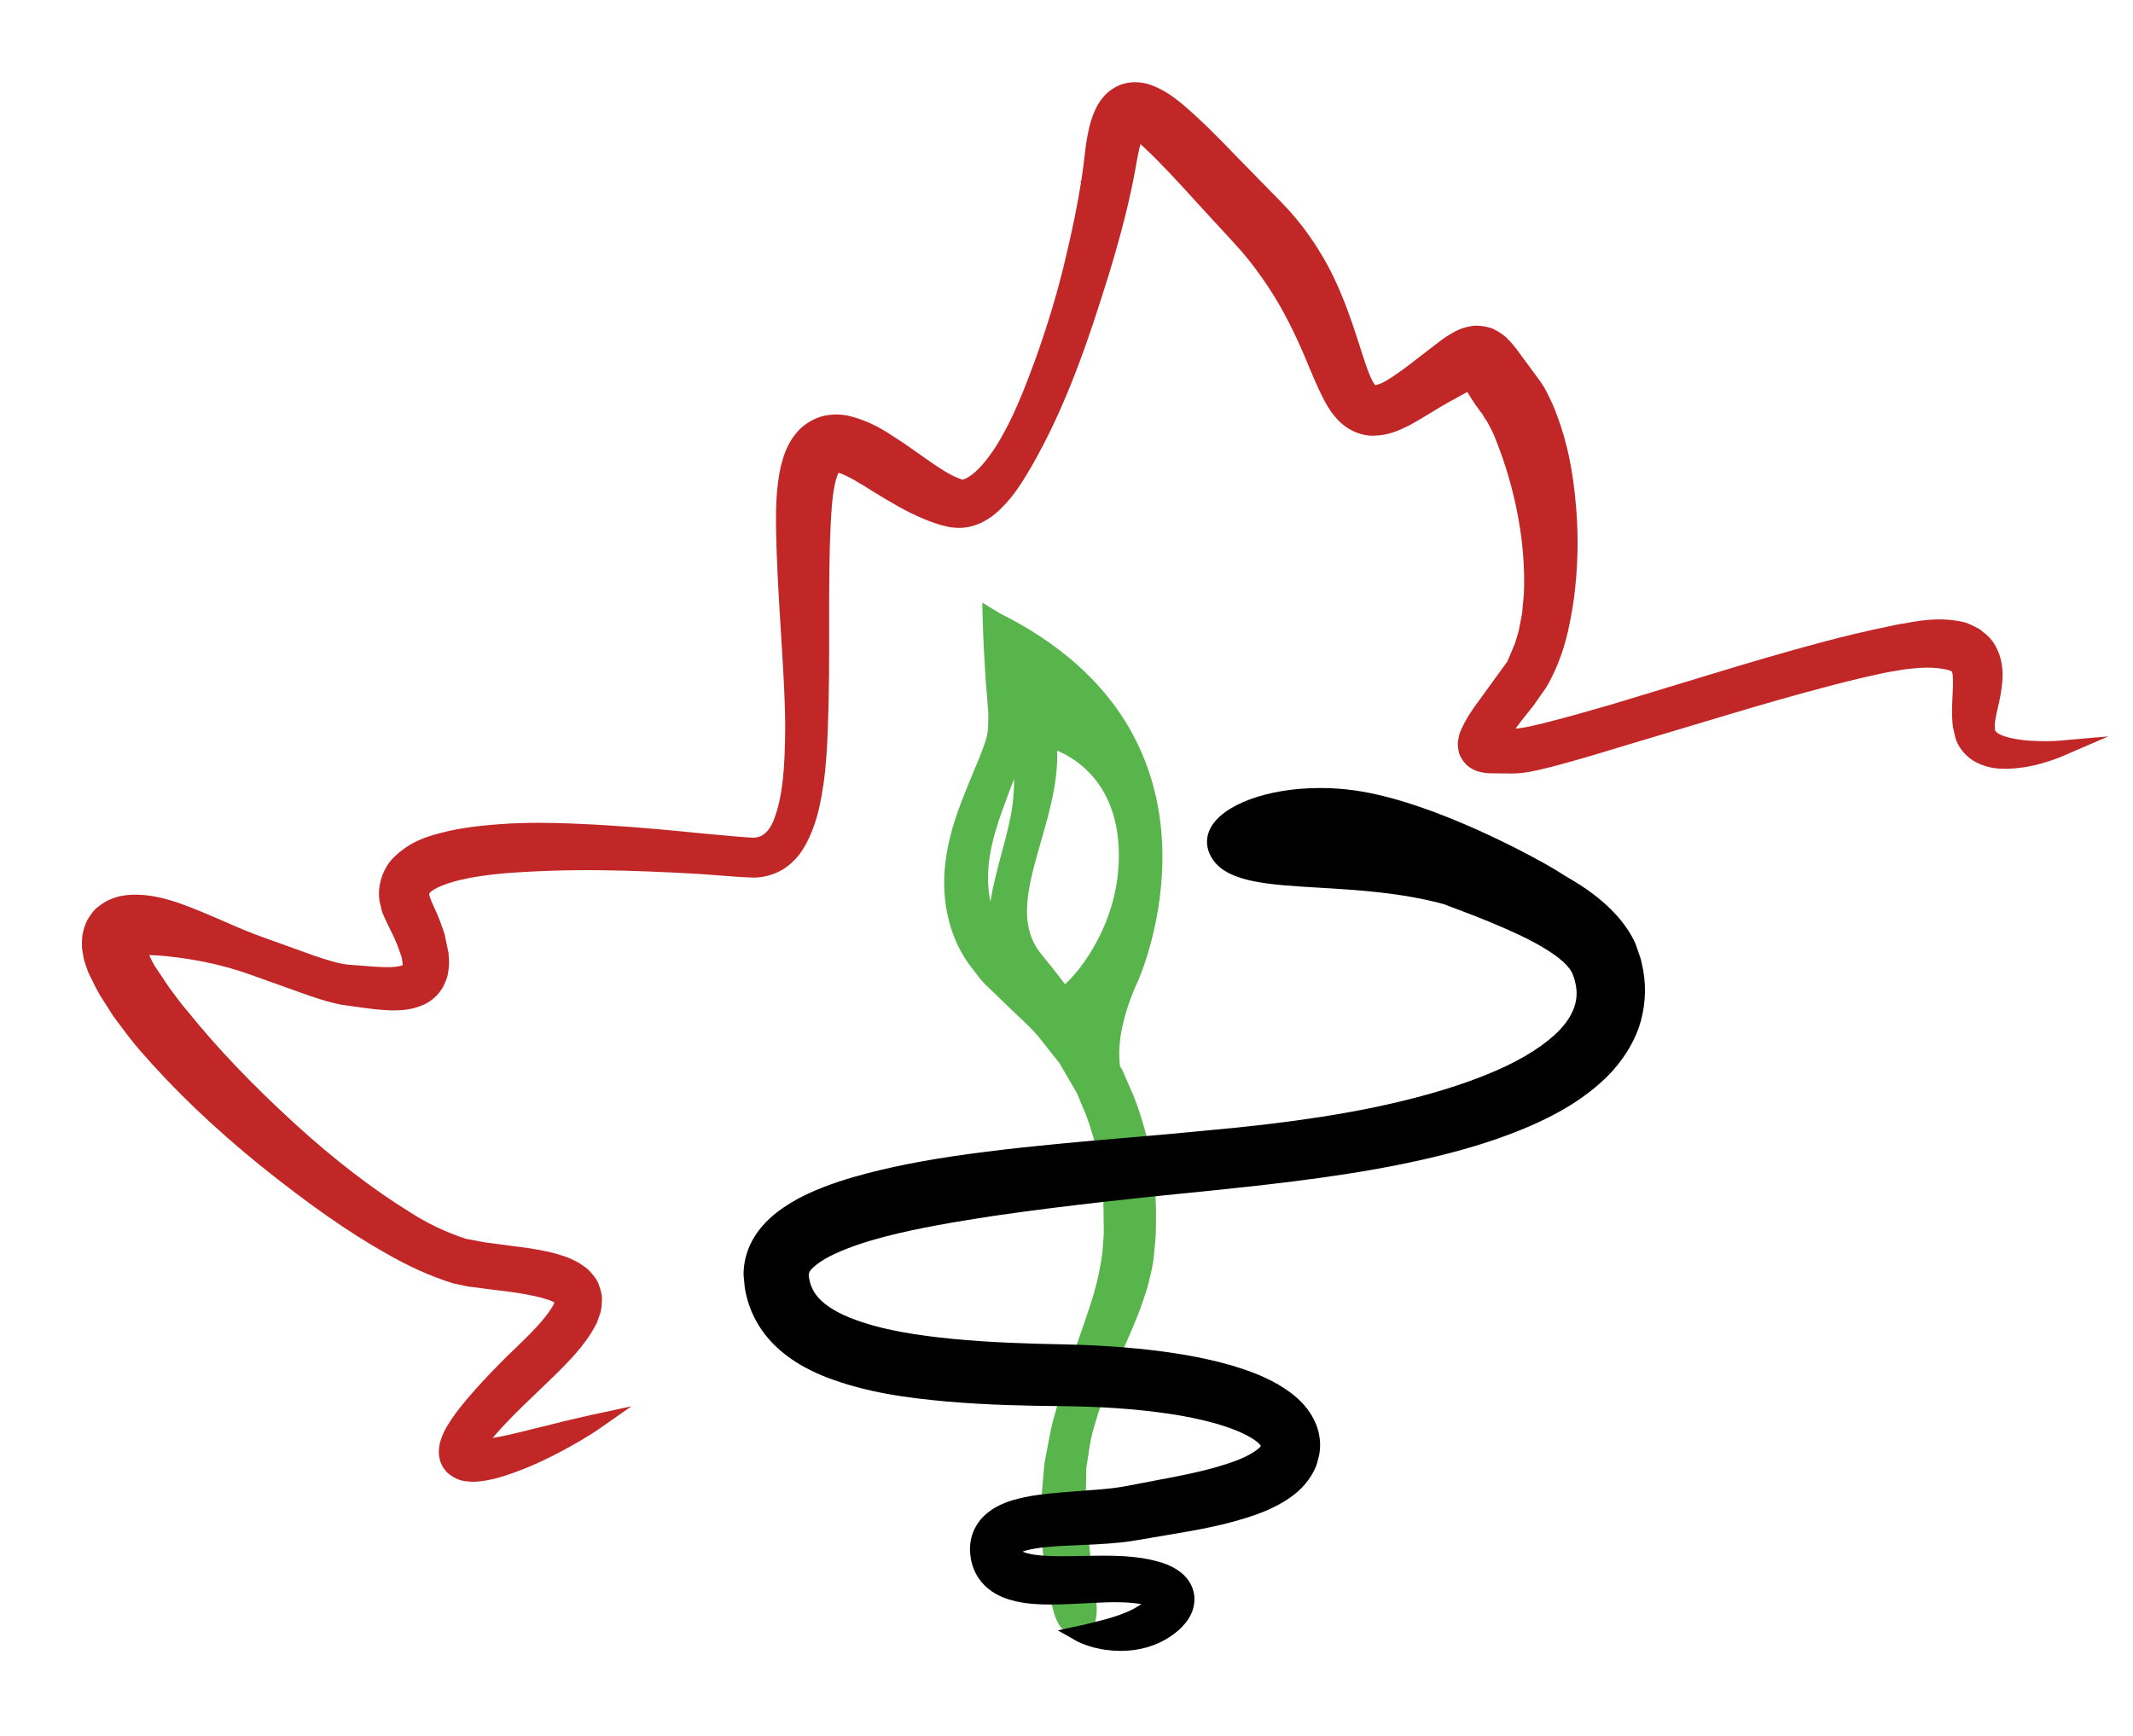 <?xml version="1.0" encoding="utf-8"?>
<!-- Generator: Adobe Illustrator 16.0.0, SVG Export Plug-In . SVG Version: 6.00 Build 0)  -->
<!DOCTYPE svg PUBLIC "-//W3C//DTD SVG 1.1//EN" "http://www.w3.org/Graphics/SVG/1.1/DTD/svg11.dtd">
<svg version="1.1" id="Layer_1" xmlns="http://www.w3.org/2000/svg" xmlns:xlink="http://www.w3.org/1999/xlink" x="0px" y="0px"
	 width="127.75px" height="104px" viewBox="0 0 127.75 104" enable-background="new 0 0 127.75 104" xml:space="preserve">
<path fill="#58B54C" d="M67.896,65.653l-0.675-1.549l-0.138-0.227c-0.19-1.404,0.182-3.174,1.079-5.126
	c0.067-0.146,6.523-14.634-8.277-22.01l-1.053-0.645l0.021,0.917c0,0,0.028,1.253,0.138,3.007l0.025,0.411
	c0.019,0.326,0.039,0.67,0.08,1.062c0.021,0.129,0.026,0.254,0.032,0.382c0.006,0.121,0.012,0.243,0.034,0.453
	c0.021,0.213,0.044,0.437,0.028,0.72c0.001,0.638-0.033,0.998-0.249,1.582c-0.182,0.522-0.415,1.076-0.662,1.665l-0.235,0.569
	c-0.556,1.365-1.186,2.913-1.412,4.732c-0.3,2.279,0.213,4.528,1.417,6.183l0.502,0.65c0.225,0.3,0.413,0.512,0.571,0.646
	l1.08,1.041c0.246,0.248,0.502,0.489,0.76,0.73c0.421,0.394,0.856,0.802,1.215,1.225l1.279,1.62l1.043,1.791l0.541,1.297
	c0.657,1.738,1.018,3.599,1.043,5.394c0.012,0.254,0.013,0.521,0.014,0.788c0.001,0.229,0.002,0.46,0.009,0.686
	c0.008,0.257-0.014,0.513-0.035,0.769c-0.015,0.18-0.029,0.359-0.032,0.499c-0.102,0.841-0.277,1.702-0.521,2.553
	c-0.289,0.955-0.622,1.908-0.952,2.855c-0.273,0.784-0.545,1.564-0.788,2.326c-0.188,0.541-0.329,1.064-0.465,1.574
	c-0.083,0.31-0.164,0.614-0.263,0.942c-0.142,0.59-0.247,1.161-0.35,1.719c-0.047,0.255-0.093,0.506-0.15,0.811l-0.068,0.785
	c-0.047,0.512-0.092,1.011-0.118,1.521l0.001,0.411c0.001,0.571,0.003,1.119,0.021,1.659c0.098,1.309,0.249,2.429,0.449,3.326
	l0.038,0.176c0.182,0.849,0.338,1.582,0.775,2.034c0.402,0.511,0.859,0.71,0.911,0.73l0.366,0.151l0.23-0.322
	c0.03-0.042,0.299-0.429,0.441-1.013c0.087-0.363,0.112-0.709,0.077-1.058c-0.017-0.159-0.043-0.328-0.072-0.506
	c-0.031-0.198-0.065-0.41-0.089-0.652l-0.178-1.397c-0.033-0.432-0.086-0.89-0.142-1.374l-0.159-2.174
	c-0.006-0.41,0.004-0.832,0.014-1.268c0.006-0.269,0.013-0.543,0.009-0.747c0.033-0.2,0.062-0.405,0.094-0.613
	c0.074-0.516,0.152-1.048,0.278-1.543c0.187-0.667,0.441-1.536,0.766-2.361c0.287-0.83,0.658-1.67,1.05-2.559
	c0.352-0.797,0.716-1.62,1.057-2.526c0.053-0.163,0.109-0.325,0.166-0.487c0.112-0.322,0.225-0.646,0.318-1.004l0.081-0.349
	c0.097-0.402,0.195-0.818,0.238-1.27c0.014-0.17,0.031-0.341,0.05-0.512c0.039-0.376,0.078-0.754,0.075-1.129l0.005-0.401
	c0.006-0.371,0.011-0.741-0.013-1.119C69.165,69.928,68.721,67.763,67.896,65.653z M63.787,58.956
	c-0.438-0.585-0.899-1.169-1.402-1.775c-1.474-1.777-0.808-4.099-0.037-6.786c0.509-1.774,1.034-3.601,0.964-5.432
	c1.178,0.494,3.505,1.953,3.688,5.811C67.204,55.06,64.673,58.187,63.787,58.956z M60.739,46.649
	c-0.001,0.606-0.038,1.159-0.109,1.655c-0.127,0.89-0.374,1.809-0.635,2.783c-0.257,0.959-0.52,1.937-0.676,2.925
	c-0.167-0.779-0.167-1.529-0.112-2.128c0.131-1.496,0.66-2.915,1.171-4.288l0.148-0.391C60.598,47.019,60.669,46.833,60.739,46.649z
	"/>
<path fill="#C22727" d="M123.206,44.378c-0.013,0.001-0.259,0.021-0.701,0.022l-0.252-0.006c-0.461-0.009-1.092-0.022-1.794-0.18
	c-0.624-0.14-0.843-0.305-0.905-0.376c-0.074-0.092-0.074-0.11-0.073-0.124l0.003-0.084l-0.009-0.05l0.002-0.249
	c0.001-0.063,0.012-0.109,0.021-0.154c0.014-0.065,0.026-0.128,0.028-0.167c0.031-0.19,0.078-0.391,0.128-0.607
	c0.106-0.464,0.239-1.041,0.279-1.732c0.038-0.759-0.102-1.41-0.418-1.972c-0.221-0.436-0.582-0.726-0.954-1.012l-0.124-0.065
	c-0.28-0.149-0.599-0.319-0.889-0.368c-1.096-0.253-2.197-0.165-3.408,0.075c-0.386,0.051-0.761,0.133-1.13,0.215l-0.44,0.096
	c-0.33,0.063-0.671,0.143-1.016,0.224l-0.6,0.138c-2.3,0.557-4.752,1.27-6.85,1.894l-7.651,2.321
	c-1.384,0.401-2.74,0.79-4.111,1.129l-0.233,0.054c-0.486,0.113-0.95,0.221-1.345,0.246c0.108-0.145,0.227-0.301,0.356-0.468
	l0.726-0.915l0.771-1.099c1.059-1.828,1.393-3.607,1.646-5.283c0.238-1.807,0.285-3.634,0.139-5.431
	c-0.18-2.226-0.536-3.951-1.153-5.583c-0.152-0.428-0.359-0.89-0.641-1.432c-0.092-0.198-0.233-0.408-0.373-0.611l-1.325-1.801
	c-0.071-0.099-0.137-0.189-0.288-0.367c-0.09-0.109-0.185-0.222-0.322-0.349c-0.176-0.2-0.529-0.448-0.889-0.615
	c-0.432-0.169-1.031-0.219-1.289-0.157c-0.588,0.094-0.906,0.278-1.139,0.412l-0.135,0.077c-0.212,0.124-0.376,0.242-0.54,0.361
	l-1.281,0.985c-0.71,0.551-1.443,1.121-2.108,1.495c-0.208,0.114-0.419,0.185-0.551,0.209c-0.013-0.015-0.024-0.031-0.038-0.046
	c-0.277-0.38-0.539-1.198-0.771-1.919l-0.082-0.255c-0.594-1.873-1.265-3.851-2.354-5.642c-0.53-0.893-1.172-1.767-1.914-2.604
	c-0.453-0.489-0.873-0.913-1.289-1.333c-0.264-0.267-0.527-0.532-0.803-0.819c-0.378-0.38-0.75-0.764-1.123-1.15
	c-0.992-1.027-2.02-2.09-3.238-3.118l-0.091-0.072c-0.421-0.329-0.898-0.701-1.675-1.007c-0.663-0.242-1.323-0.249-1.931-0.011
	c-0.748,0.308-1.125,0.855-1.354,1.256c-0.369,0.713-0.483,1.312-0.599,1.917c-0.079,0.449-0.127,0.876-0.174,1.287l-0.033,0.29
	c-0.04,0.312-0.085,0.632-0.135,0.96l-0.13,0.148l0.12-0.09c-0.215,1.382-0.53,2.922-0.972,4.759
	c-0.42,1.783-0.979,3.658-1.708,5.725c-0.697,1.913-1.405,3.763-2.408,5.364c-0.6,0.935-1.165,1.564-1.679,1.872
	c-0.23,0.14-0.357,0.144-0.343,0.152l-0.484-0.194c-0.003-0.001-0.007-0.003-0.01-0.005c-0.155-0.075-0.357-0.185-0.535-0.291
	c-0.542-0.327-1.089-0.716-1.668-1.127c-0.247-0.175-0.497-0.353-0.769-0.542c-0.157-0.099-0.311-0.201-0.466-0.304
	c-0.733-0.485-1.564-1.035-2.821-1.351c-0.458-0.11-0.947-0.133-1.5-0.025c-0.553,0.117-1.112,0.428-1.549,0.868
	c-0.708,0.774-0.909,1.534-1.077,2.167c-0.266,1.224-0.296,2.378-0.289,3.447c0.024,2.094,0.152,4.167,0.281,6.242l0.066,1.1
	c0.101,1.637,0.205,3.33,0.206,4.959c-0.029,2.127-0.104,4.013-0.724,5.531c-0.425,0.969-1.002,0.952-1.199,0.967
	c-0.559-0.028-1.184-0.086-1.812-0.145c-0.38-0.035-0.762-0.07-1.119-0.099c-1.648-0.169-3.823-0.38-6.036-0.512
	c-1.3-0.072-2.575-0.136-3.876-0.136c-0.792,0-1.515,0.024-2.209,0.073c-0.841,0.057-1.955,0.154-3.136,0.406l-0.182,0.044
	c-0.994,0.243-2.121,0.519-3.18,1.577c-0.635,0.638-0.974,1.693-0.821,2.588l0.128,0.579c0.043,0.123,0.093,0.24,0.144,0.357
	l0.39,0.826c0.172,0.325,0.291,0.609,0.407,0.886l0.255,0.716l0.028,0.183c0.014,0.084,0.032,0.166,0.03,0.233
	c0,0.023,0,0.045-0.001,0.063c-0.106,0.041-0.346,0.101-0.691,0.113l-0.208,0.003c-0.514,0-1.094-0.049-1.656-0.096
	c-0.263-0.021-0.523-0.043-0.752-0.059c-0.595-0.068-1.31-0.307-2-0.537l-2.996-1.076c-0.839-0.295-1.639-0.644-2.485-1.012
	c-0.843-0.367-1.714-0.747-2.639-1.072c-0.452-0.146-0.938-0.299-1.505-0.398c-0.532-0.084-1.265-0.148-1.883-0.021
	c-0.21,0.031-0.449,0.104-0.653,0.196c-0.294,0.101-0.583,0.308-0.743,0.439c-0.284,0.197-0.492,0.514-0.686,0.832
	c-0.154,0.308-0.231,0.623-0.29,0.922c-0.02,0.228-0.027,0.461-0.017,0.739c0.023,0.182,0.055,0.356,0.085,0.519
	c0.025,0.159,0.063,0.278,0.104,0.397l0.157,0.463c0.041,0.1,0.066,0.159,0.093,0.206H5.351c0.069,0.136,0.133,0.269,0.197,0.4
	c0.125,0.257,0.249,0.513,0.417,0.801l0.808,1.271L7.07,61.25c0.43,0.578,0.874,1.175,1.347,1.712
	c2.055,2.363,4.403,4.606,7.181,6.86c2.923,2.343,5.228,3.955,7.468,5.225c1.412,0.816,2.737,1.412,4.101,1.835l0.862,0.181
	l1.405,0.183c0.581,0.068,1.148,0.134,1.749,0.23c0.541,0.097,1.1,0.197,1.562,0.355c0.175,0.049,0.326,0.116,0.434,0.174
	l0.027,0.024c-0.035,0.091-0.092,0.211-0.184,0.343c-0.208,0.331-0.5,0.699-0.87,1.098c-0.423,0.463-0.882,0.904-1.34,1.344
	c-0.278,0.268-0.556,0.535-0.829,0.81c-0.849,0.867-1.465,1.535-2,2.166c-0.293,0.35-0.604,0.729-0.894,1.153l-0.065,0.099
	c-0.244,0.371-0.52,0.791-0.688,1.442l-0.023,0.139c-0.026,0.179-0.058,0.4,0.002,0.666c0.038,0.367,0.31,0.824,0.6,1.027
	c0.484,0.372,0.882,0.406,1.146,0.429l0.245,0.015c0.443,0,0.796-0.072,1.106-0.136l0.21-0.043c1.544-0.424,2.718-1,3.505-1.386
	c1.75-0.903,2.622-1.51,2.658-1.534l2.034-1.423l-2.426,0.524c0,0-1.036,0.224-2.91,0.695c-0.228,0.054-0.468,0.114-0.721,0.178
	c-0.682,0.172-1.443,0.364-2.254,0.502c0.157-0.189,0.328-0.382,0.503-0.575c0.505-0.553,1.121-1.171,1.942-1.95l0.541-0.521
	c0.559-0.534,1.137-1.086,1.733-1.732c0.337-0.367,0.777-0.871,1.193-1.53l0.261-0.459c0.075-0.14,0.136-0.315,0.194-0.487
	l0.03-0.095c0.109-0.248,0.133-0.559,0.138-0.804c0.047-0.336-0.054-0.683-0.161-0.979c-0.088-0.305-0.263-0.51-0.402-0.674
	l-0.145-0.176c-0.159-0.169-0.318-0.276-0.458-0.371l-0.189-0.128c-0.394-0.22-0.774-0.381-1.11-0.473
	c-0.645-0.207-1.258-0.31-1.852-0.408l-2.672-0.353l-1.154-0.217c-1.208-0.395-2.343-0.938-3.385-1.617
	c-2.206-1.366-4.496-3.126-6.806-5.231c-2.566-2.342-4.677-4.552-6.466-6.772c-0.397-0.457-0.762-0.954-1.114-1.436l-0.874-1.305
	c-0.111-0.188-0.216-0.409-0.321-0.632c0.33,0.004,0.69,0.032,1.051,0.066c1.817,0.187,3.51,0.561,5.032,1.113l2.963,1.059
	c0.753,0.27,1.532,0.549,2.513,0.743c0.271,0.034,0.535,0.071,0.797,0.109c0.668,0.096,1.358,0.195,2.163,0.224
	c0.536-0.004,1.203-0.009,1.965-0.361c0.428-0.196,0.824-0.555,1.106-1.021c0.099-0.198,0.2-0.414,0.278-0.679
	c0.032-0.18,0.061-0.363,0.085-0.567c0.025-0.314-0.002-0.581-0.029-0.839l-0.228-1.091c-0.163-0.494-0.359-1.06-0.576-1.499
	c-0.091-0.198-0.369-0.802-0.347-0.931c0.001-0.003,0.01-0.025,0.056-0.079c0.195-0.209,0.839-0.523,1.835-0.756
	c0.753-0.176,1.605-0.302,2.676-0.395c1.929-0.146,3.853-0.205,5.774-0.178c1.716,0.02,3.602,0.092,5.932,0.228
	c0.375,0.024,0.739,0.054,1.104,0.083c0.632,0.052,1.27,0.104,2.043,0.13c0.76,0,1.547-0.274,2.1-0.729
	c0.505-0.399,0.896-0.924,1.226-1.645c0.523-1.108,0.72-2.231,0.877-3.291c0.158-1.144,0.214-2.246,0.248-3.172
	c0.08-2.11,0.087-4.229,0.083-6.205v-0.301c-0.001-1.911-0.002-3.886,0.09-5.786c0.047-0.97,0.107-1.907,0.312-2.69
	c0.049-0.181,0.11-0.333,0.157-0.436c0.56,0.172,1.476,0.75,2.1,1.145l0.223,0.135c0.822,0.5,1.673,1.017,2.666,1.438
	c0.28,0.119,0.543,0.226,0.861,0.327c0.18,0.063,0.326,0.102,0.425,0.125c0.123,0.039,0.41,0.105,0.638,0.119
	c1.073,0.116,1.933-0.387,2.452-0.808c1.018-0.865,1.59-1.831,2.175-2.817c2.15-3.748,3.441-7.642,4.682-11.638
	c0.717-2.367,1.188-4.23,1.528-6.046l0.051-0.288c0.068-0.389,0.134-0.761,0.216-1.107c0.021-0.089,0.043-0.178,0.067-0.264
	c0.062,0.053,0.126,0.109,0.189,0.168c1.014,0.943,2.051,2.08,3.054,3.179l0.902,0.985c0.258,0.285,0.529,0.578,0.799,0.868
	c0.403,0.435,0.801,0.863,1.136,1.25c0.536,0.623,1.05,1.309,1.572,2.097c0.883,1.332,1.658,2.853,2.469,4.853
	c0.179,0.425,0.362,0.86,0.575,1.315l0.088,0.182c0.2,0.413,0.427,0.881,0.817,1.368c0.286,0.356,0.615,0.64,0.979,0.84
	c0.41,0.229,0.913,0.377,1.424,0.357c0.856-0.021,1.441-0.301,2.017-0.576c0.516-0.273,0.972-0.552,1.412-0.822
	c0.362-0.222,0.714-0.437,1.084-0.638l1.06-0.583c0.188,0.313,0.41,0.675,0.626,0.96l0.2,0.275l0.012-0.006l0.122,0.201
	c0.046,0.084,0.097,0.157,0.148,0.23c0.036,0.052,0.075,0.104,0.118,0.188c0.187,0.343,0.337,0.638,0.466,0.976
	c1.221,3.045,1.823,6.346,1.697,9.269l-0.104,1.132c-0.036,0.231-0.083,0.458-0.129,0.685l-0.077,0.394
	c-0.07,0.268-0.154,0.529-0.238,0.791l-0.445,1.053l-1.638,2.259c-0.389,0.525-0.791,1.069-1.163,1.9
	c-0.075,0.186-0.133,0.424-0.163,0.698c-0.005,0.188,0.016,0.389,0.069,0.619c0.074,0.235,0.24,0.504,0.465,0.73
	c0.174,0.151,0.349,0.242,0.512,0.318c0.129,0.055,0.21,0.073,0.359,0.107c0.175,0.042,0.278,0.049,0.481,0.062l1.308,0.015
	c0.8,0,1.48-0.169,2.082-0.319l0.387-0.094c1.509-0.395,2.947-0.834,4.214-1.222l7.656-2.29c2.062-0.601,4.472-1.287,6.71-1.814
	l0.583-0.131c0.31-0.071,0.614-0.141,0.916-0.198l0.43-0.073c0.349-0.061,0.68-0.119,1.016-0.146
	c0.866-0.099,1.665-0.07,2.308,0.125c0.02,0.012,0.044,0.027,0.072,0.042l0.029,0.034c0.014,0.026,0.051,0.152,0.053,0.399
	c0.014,0.317-0.004,0.665-0.022,1.03c-0.019,0.373-0.037,0.763-0.028,1.177l0.007,0.167c0.009,0.192,0.019,0.387,0.044,0.528
	l0.151,0.653c0.151,0.519,0.537,1.02,1.043,1.347c0.822,0.503,1.571,0.508,2.135,0.502c1.13-0.053,1.912-0.296,2.386-0.443
	c0.512-0.167,0.766-0.277,0.766-0.277l2.829-1.221L123.206,44.378z"/>
<path d="M98.417,58.136c-0.056-0.292-0.125-0.625-0.173-0.766l-0.281-0.812c-0.253-0.594-0.587-1.055-0.92-1.476
	c-0.711-0.848-1.465-1.424-2.05-1.836c-0.449-0.305-0.888-0.57-1.301-0.808c-0.316-0.207-0.656-0.417-1.025-0.622
	c-0.27-0.155-6.643-3.806-11.6-4.479c-0.661-0.089-1.335-0.135-2.003-0.135c-3.141,0-5.844,0.995-6.573,2.42
	c-0.321,0.626-0.255,1.308,0.187,1.92c0.945,1.312,3.316,1.453,6.319,1.631c2.309,0.138,4.926,0.293,7.458,0.982l0.416,0.156
	c0.798,0.3,1.659,0.624,2.556,0.999c0.992,0.418,2.137,0.917,3.17,1.552c0.523,0.32,0.958,0.659,1.238,0.959
	c0.084,0.101,0.259,0.31,0.325,0.46l0.106,0.276c0.039,0.114,0.054,0.182,0.065,0.241c0.012,0.051,0.021,0.098,0.03,0.126
	c0.215,0.937-0.096,1.859-0.921,2.741c-0.849,0.896-2.182,1.751-3.855,2.474c-1.481,0.644-3.227,1.219-5.191,1.71
	c-3.253,0.822-7.089,1.415-12.076,1.864c-1.564,0.156-3.152,0.293-4.76,0.431c-2.794,0.24-5.682,0.487-8.594,0.859
	c-2.73,0.341-4.95,0.743-6.987,1.268c-1.064,0.281-2.325,0.648-3.601,1.24c-0.702,0.33-1.309,0.694-1.86,1.121
	c-0.516,0.41-1.25,1.079-1.678,2.143c-0.203,0.501-0.308,1.046-0.304,1.6l0.07,0.734c0.021,0.142,0.043,0.288,0.104,0.525
	c0.208,0.848,0.571,1.601,1.112,2.304c1.106,1.41,2.593,2.124,3.623,2.542c2.497,0.963,4.946,1.254,7.245,1.471
	c2.452,0.213,4.857,0.26,6.887,0.277c2.399,0.026,4.47,0.171,6.332,0.442c1.044,0.149,2.024,0.352,2.911,0.601
	c1.028,0.298,1.812,0.634,2.337,0.998c0.182,0.125,0.304,0.254,0.365,0.341c-0.08,0.154-0.649,0.583-1.521,0.897
	c-1.474,0.55-3.146,0.864-4.764,1.169l-1.919,0.367c-0.37,0.065-0.795,0.117-1.2,0.155l-2.644,0.207
	c-0.893,0.081-1.816,0.166-2.822,0.458c-0.542,0.169-1.123,0.396-1.701,0.928c-0.323,0.309-0.578,0.71-0.719,1.139
	c-0.07,0.222-0.113,0.439-0.125,0.636c-0.019,0.218-0.014,0.296,0.008,0.552l0.036,0.256c0.006,0.05,0.021,0.135,0.06,0.269
	c0.056,0.217,0.132,0.416,0.233,0.607c0.19,0.361,0.458,0.688,0.747,0.914c0.548,0.444,1.107,0.624,1.642,0.756
	c0.777,0.17,1.474,0.192,2.053,0.192l0.466-0.003c0.585-0.014,1.146-0.043,1.68-0.071c0.785-0.041,1.519-0.082,2.184-0.058
	c0.423,0.015,0.817,0.053,1.146,0.109c-0.195,0.134-0.383,0.238-0.498,0.299c-0.572,0.296-1.155,0.466-1.613,0.599
	c-0.995,0.267-1.596,0.395-1.603,0.396l-1.292,0.278l1.155,0.648c0,0,0.155,0.088,0.483,0.213c0.29,0.105,0.75,0.253,1.385,0.323
	c0.229,0.027,0.48,0.047,0.755,0.047c0.543,0,1.088-0.077,1.634-0.235c0.573-0.184,1.023-0.406,1.461-0.721
	c0.209-0.149,0.482-0.363,0.761-0.699c0.195-0.251,0.602-0.772,0.545-1.625c-0.065-0.646-0.443-1.216-1.069-1.607
	c-0.419-0.256-0.808-0.384-1.102-0.467c-0.6-0.166-1.2-0.261-2.014-0.318c-0.812-0.051-1.637-0.033-2.47-0.018
	c-0.412,0.009-0.827,0.018-1.244,0.018l-0.296-0.002c-0.6-0.009-1.283-0.036-1.804-0.173c-0.118-0.032-0.212-0.067-0.283-0.102
	c0.072-0.027,0.16-0.058,0.263-0.083c0.603-0.157,1.412-0.22,2.195-0.264c0.298-0.016,0.602-0.028,0.911-0.041
	c0.569-0.023,1.157-0.047,1.764-0.094c0.484-0.036,0.964-0.081,1.503-0.166l2.142-0.365c1.644-0.274,3.344-0.56,5.162-1.188
	c0.655-0.237,1.167-0.472,1.668-0.768c0.562-0.345,1.203-0.807,1.686-1.598c0.113-0.17,0.32-0.615,0.328-0.698l0.12-0.446
	c0.021-0.103,0.042-0.204,0.049-0.289c0.067-0.514-0.007-1.082-0.211-1.604c-0.391-0.974-1.051-1.555-1.589-1.957
	c-0.23-0.166-0.461-0.314-0.691-0.449V82.83l-0.023,0.09c-0.913-0.529-1.826-0.839-2.7-1.111c-1.048-0.305-2.152-0.545-3.375-0.734
	c-2.018-0.313-4.245-0.492-6.811-0.547c-1.97-0.038-4.296-0.106-6.606-0.329c-1.967-0.197-4.236-0.502-6.155-1.275
	c-0.931-0.379-1.62-0.844-1.999-1.354c-0.165-0.211-0.313-0.521-0.375-0.775c-0.09-0.423-0.087-0.432-0.032-0.592
	c0.058-0.179,0.63-0.704,1.571-1.118c0.791-0.364,1.749-0.693,2.929-1.003c2.109-0.546,4.288-0.901,6.515-1.246
	c4.43-0.644,8.943-1.109,13.188-1.532c4.146-0.43,8.532-0.927,12.579-1.852c2.215-0.499,4.12-1.077,5.825-1.768
	c2.293-0.937,3.903-1.938,5.229-3.251c0.836-0.853,1.47-1.841,1.837-2.865C98.526,60.448,98.62,59.264,98.417,58.136z"/>
</svg>
